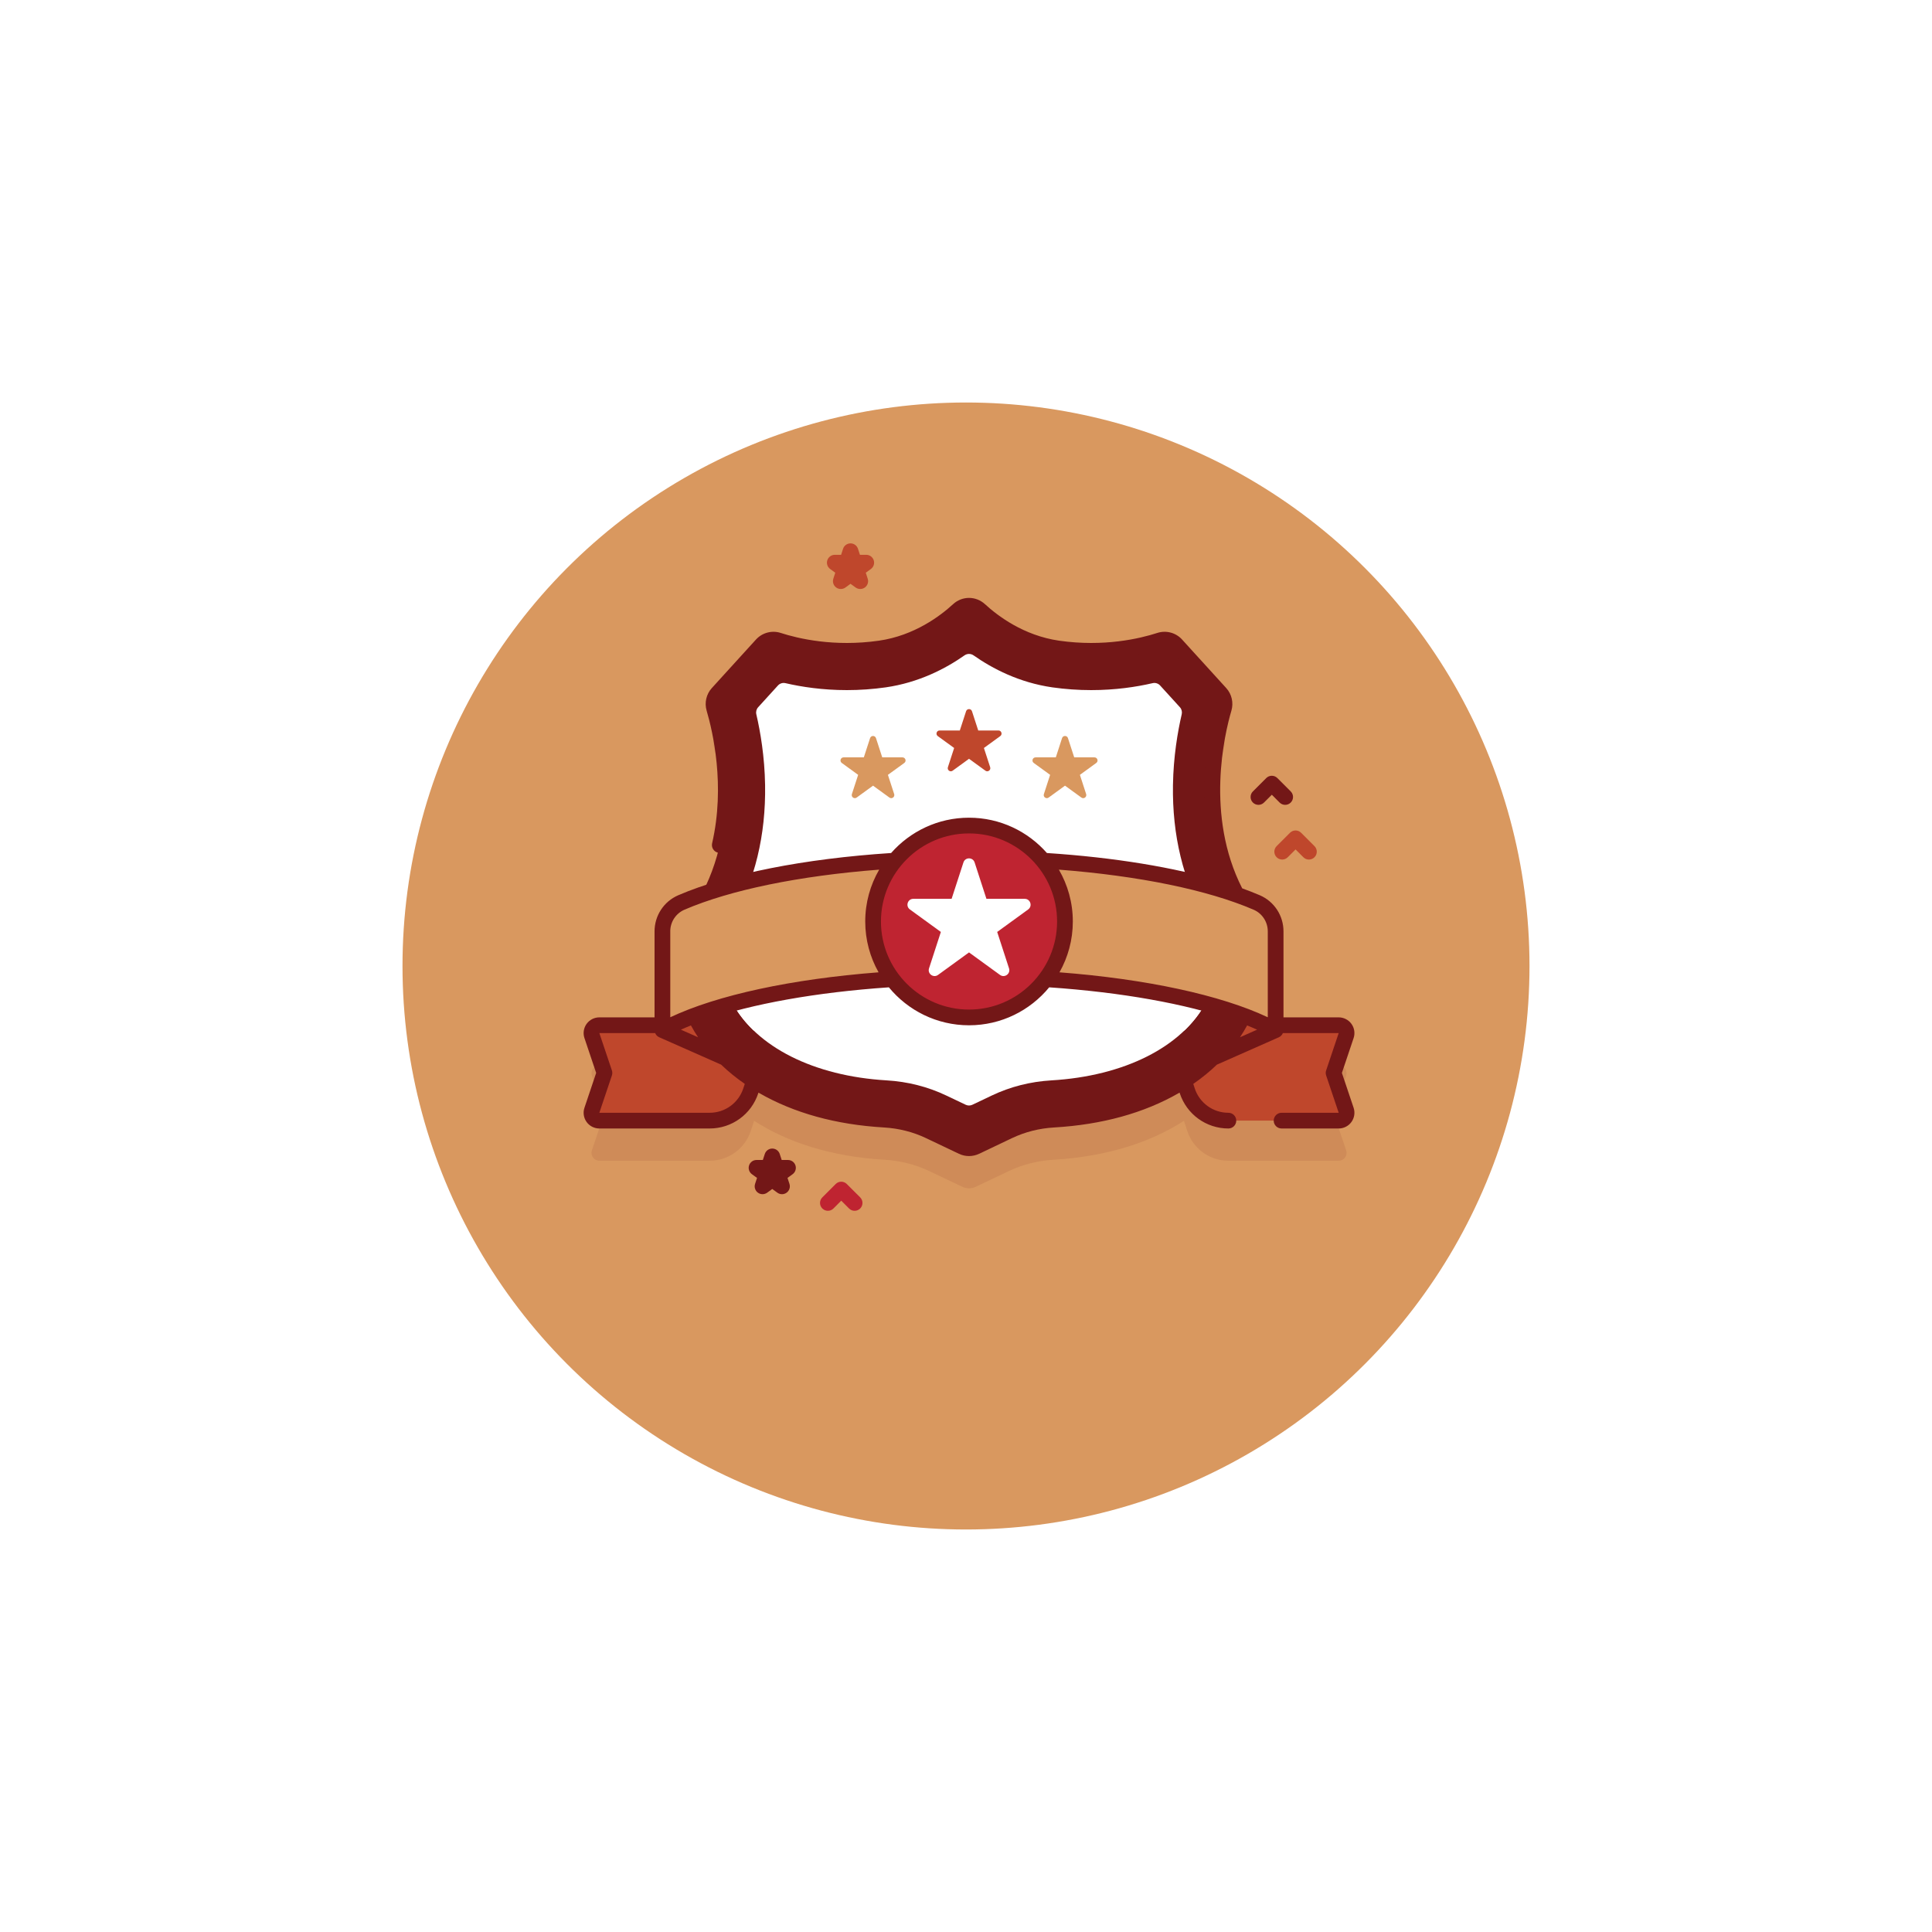 <svg width="96" height="96" viewBox="0 0 96 96" fill="none" xmlns="http://www.w3.org/2000/svg">
<g filter="url(#filter0_d)">
<circle cx="48" cy="44" r="28" fill="#D9985F"/>
</g>
<path opacity="0.1" d="M66.266 55.306L66.89 53.451C66.975 53.198 66.787 52.936 66.519 52.936H63.386V48.271C63.386 47.648 63.016 47.083 62.444 46.836C62.134 46.703 61.801 46.575 61.448 46.451C59.457 42.694 60.428 38.504 60.814 37.194C60.891 36.931 60.827 36.648 60.642 36.446L58.446 34.032C58.239 33.805 57.919 33.72 57.626 33.815C56.791 34.086 54.91 34.55 52.57 34.214C50.727 33.95 49.377 32.945 48.682 32.304C48.381 32.026 47.92 32.026 47.619 32.304C46.924 32.945 45.574 33.95 43.73 34.214C41.391 34.55 39.509 34.086 38.674 33.815C38.382 33.721 38.062 33.805 37.855 34.032L35.658 36.446C35.474 36.648 35.41 36.931 35.487 37.194C35.873 38.504 36.843 42.694 34.852 46.451C34.5 46.575 34.167 46.703 33.857 46.836C33.284 47.083 32.915 47.648 32.915 48.271V52.936H29.781C29.514 52.936 29.326 53.198 29.411 53.451L30.035 55.306L29.411 57.161C29.326 57.414 29.514 57.676 29.781 57.676H35.262C36.192 57.676 37.016 57.079 37.306 56.196L37.471 55.691C39.099 56.745 41.266 57.468 43.942 57.626C44.718 57.671 45.478 57.858 46.18 58.192L47.815 58.97C48.027 59.072 48.274 59.072 48.486 58.97L50.121 58.192C50.822 57.858 51.583 57.671 52.359 57.626C55.035 57.468 57.202 56.745 58.83 55.691L58.995 56.196C59.284 57.079 60.109 57.676 61.038 57.676H66.52C66.787 57.676 66.975 57.414 66.89 57.161L66.266 55.306Z" fill="#731717"/>
<path d="M35.262 55.683H29.781C29.514 55.683 29.326 55.421 29.411 55.168L30.035 53.313L29.411 51.458C29.326 51.205 29.514 50.943 29.781 50.943H38.373L37.306 54.203C37.016 55.086 36.192 55.683 35.262 55.683Z" fill="#BF472C"/>
<path d="M61.038 55.683H66.519C66.787 55.683 66.975 55.421 66.89 55.168L66.266 53.313L66.89 51.458C66.975 51.205 66.787 50.943 66.519 50.943H57.927L58.995 54.203C59.284 55.086 60.108 55.683 61.038 55.683Z" fill="#BF472C"/>
<path d="M32.915 51.184L36.336 52.697L36.109 49.601C36.109 49.601 33.886 50.054 32.915 51.184Z" fill="#BF472C"/>
<path d="M63.386 51.184L59.965 52.697L60.191 49.601C60.191 49.601 62.414 50.054 63.386 51.184Z" fill="#BF472C"/>
<path d="M61.601 44.736C59.408 40.91 60.418 36.544 60.813 35.201C60.891 34.938 60.827 34.655 60.642 34.453L58.446 32.039C58.239 31.812 57.919 31.727 57.626 31.822C56.791 32.093 54.91 32.557 52.57 32.221C50.727 31.957 49.377 30.952 48.682 30.311C48.381 30.033 47.92 30.033 47.619 30.311C46.924 30.952 45.574 31.957 43.73 32.221C41.391 32.557 39.509 32.093 38.674 31.822C38.382 31.727 38.062 31.812 37.855 32.039L35.658 34.453C35.474 34.655 35.41 34.938 35.487 35.201C35.882 36.544 36.892 40.91 34.7 44.736C32.181 49.132 35.579 55.14 43.942 55.633C44.717 55.678 45.478 55.865 46.18 56.199L47.814 56.977C48.027 57.078 48.274 57.078 48.486 56.977L50.12 56.199C50.822 55.865 51.583 55.678 52.359 55.633C60.721 55.141 64.12 49.132 61.601 44.736Z" fill="#731717"/>
<path d="M60.964 51.774C58.629 51.024 55.501 50.481 51.956 50.252C51.087 51.405 49.706 52.15 48.15 52.15C46.595 52.15 45.214 51.405 44.344 50.252C40.8 50.481 37.671 51.024 35.337 51.774C34.057 50.136 33.61 48.187 34.052 46.356C36.477 45.357 40.17 44.63 44.464 44.36C45.339 43.295 46.665 42.616 48.15 42.616C49.635 42.616 50.962 43.295 51.836 44.36C56.131 44.63 59.824 45.357 62.249 46.356C62.691 48.187 62.243 50.136 60.964 51.774Z" fill="#731717"/>
<path d="M47.02 54.436C46.1 53.998 45.103 53.745 44.056 53.683C40.445 53.47 37.578 52.029 36.387 49.828C35.65 48.465 35.653 47.002 36.395 45.707C37.511 43.758 38.057 41.504 38.017 39.006C37.994 37.595 37.784 36.364 37.581 35.492C37.552 35.367 37.586 35.236 37.673 35.141L38.654 34.063C38.749 33.958 38.893 33.913 39.031 33.946C39.841 34.134 40.877 34.291 42.084 34.291C42.727 34.291 43.374 34.245 44.008 34.155C45.657 33.918 46.989 33.222 47.925 32.565C48.06 32.47 48.24 32.47 48.376 32.565C49.312 33.222 50.644 33.918 52.293 34.155C52.927 34.245 53.574 34.291 54.217 34.291C55.424 34.291 56.46 34.134 57.27 33.946C57.408 33.913 57.552 33.958 57.647 34.063L58.628 35.141C58.715 35.236 58.748 35.367 58.719 35.492C58.517 36.364 58.307 37.595 58.284 39.006C58.244 41.504 58.79 43.758 59.906 45.707C60.648 47.002 60.651 48.465 59.914 49.828C58.723 52.029 55.856 53.47 52.244 53.683C51.198 53.745 50.201 53.998 49.281 54.436L48.319 54.894C48.212 54.945 48.089 54.945 47.983 54.894L47.02 54.436Z" fill="white"/>
<path d="M59.913 49.828C59.644 50.327 59.288 50.787 58.856 51.202C56.87 50.748 54.522 50.418 51.956 50.252C51.087 51.405 49.706 52.15 48.15 52.15C46.595 52.15 45.214 51.405 44.344 50.252C41.778 50.418 39.431 50.748 37.445 51.202C37.013 50.787 36.657 50.327 36.387 49.828C35.65 48.465 35.653 47.002 36.395 45.707C36.424 45.657 36.452 45.607 36.479 45.556C38.681 44.972 41.421 44.551 44.464 44.36C45.339 43.295 46.665 42.616 48.15 42.616C49.635 42.616 50.962 43.295 51.836 44.36C54.879 44.551 57.62 44.972 59.821 45.556C59.849 45.607 59.877 45.657 59.906 45.707C60.648 47.002 60.65 48.465 59.913 49.828Z" fill="white"/>
<path d="M42.745 29.267C42.664 29.267 42.584 29.242 42.515 29.193L42.262 29.009L42.009 29.193C41.872 29.292 41.687 29.292 41.55 29.193C41.413 29.093 41.355 28.917 41.408 28.756L41.504 28.458L41.251 28.274C41.114 28.175 41.057 27.998 41.109 27.838C41.162 27.677 41.312 27.568 41.481 27.568H41.794L41.891 27.27C41.943 27.109 42.093 27 42.262 27C42.431 27 42.581 27.109 42.633 27.27L42.73 27.568H43.043C43.212 27.568 43.362 27.677 43.415 27.838C43.467 27.998 43.41 28.175 43.273 28.274L43.02 28.458L43.116 28.756C43.169 28.917 43.111 29.093 42.974 29.193C42.906 29.242 42.825 29.267 42.745 29.267Z" fill="#BF472C"/>
<path d="M38.856 59.339C38.776 59.339 38.695 59.314 38.627 59.264L38.373 59.08L38.12 59.264C37.983 59.363 37.798 59.364 37.661 59.264C37.524 59.165 37.467 58.988 37.519 58.827L37.616 58.53L37.363 58.346C37.226 58.246 37.168 58.07 37.221 57.909C37.273 57.748 37.423 57.639 37.592 57.639H37.905L38.002 57.341C38.054 57.18 38.204 57.071 38.373 57.071C38.543 57.071 38.693 57.18 38.745 57.341L38.842 57.639H39.155C39.324 57.639 39.474 57.748 39.526 57.909C39.578 58.07 39.521 58.246 39.384 58.346L39.131 58.53L39.228 58.827C39.28 58.988 39.223 59.164 39.086 59.264C39.017 59.314 38.937 59.339 38.856 59.339Z" fill="#731717"/>
<path d="M42.465 60.164C42.365 60.164 42.265 60.126 42.189 60.049L41.801 59.661L41.413 60.049C41.261 60.202 41.014 60.202 40.861 60.049C40.708 59.897 40.708 59.649 40.861 59.497L41.525 58.833C41.678 58.68 41.925 58.68 42.077 58.833L42.742 59.497C42.894 59.649 42.894 59.897 42.742 60.049C42.665 60.126 42.565 60.164 42.465 60.164Z" fill="#BF2431"/>
<path d="M63.86 39.993C63.76 39.993 63.66 39.955 63.583 39.878L63.196 39.49L62.808 39.878C62.655 40.031 62.408 40.031 62.255 39.878C62.103 39.726 62.103 39.478 62.255 39.326L62.919 38.662C63.072 38.509 63.319 38.509 63.472 38.662L64.136 39.326C64.288 39.478 64.288 39.726 64.136 39.878C64.06 39.955 63.96 39.993 63.86 39.993Z" fill="#731717"/>
<path d="M65.04 42.711C64.939 42.711 64.84 42.672 64.763 42.596L64.376 42.208L63.988 42.596C63.835 42.749 63.588 42.749 63.435 42.596C63.283 42.444 63.283 42.196 63.435 42.044L64.099 41.38C64.252 41.227 64.499 41.227 64.652 41.38L65.316 42.044C65.468 42.196 65.468 42.444 65.316 42.596C65.24 42.672 65.139 42.711 65.04 42.711Z" fill="#BF472C"/>
<path d="M32.915 51.184C35.768 49.611 41.519 48.536 48.15 48.536C54.781 48.536 60.533 49.611 63.386 51.184V46.278C63.386 45.654 63.016 45.09 62.444 44.843C59.372 43.523 54.117 42.652 48.15 42.652C42.183 42.652 36.928 43.523 33.857 44.843C33.284 45.09 32.915 45.654 32.915 46.278V51.184Z" fill="#D9985F"/>
<path d="M48.15 50.555C50.783 50.555 52.917 48.421 52.917 45.788C52.917 43.156 50.783 41.022 48.15 41.022C45.518 41.022 43.383 43.156 43.383 45.788C43.383 48.421 45.518 50.555 48.15 50.555Z" fill="#BF2431"/>
<path d="M66.678 53.313L67.26 51.582C67.34 51.345 67.3 51.081 67.154 50.877C67.007 50.674 66.77 50.552 66.519 50.552H63.776V46.278C63.776 45.496 63.314 44.792 62.598 44.484C62.322 44.366 62.03 44.252 61.724 44.141C59.882 40.523 60.847 36.471 61.188 35.311C61.303 34.92 61.205 34.49 60.931 34.19L58.735 31.776C58.426 31.436 57.944 31.309 57.506 31.45C56.64 31.731 54.853 32.154 52.626 31.835C50.859 31.581 49.562 30.591 48.947 30.024C48.493 29.605 47.808 29.605 47.354 30.024C46.738 30.591 45.442 31.581 43.675 31.835C41.447 32.154 39.661 31.731 38.794 31.45C38.357 31.309 37.875 31.437 37.566 31.776L35.369 34.19C35.096 34.49 34.997 34.92 35.112 35.311C35.414 36.338 36.046 39.036 35.385 41.901C35.337 42.112 35.468 42.321 35.678 42.37C35.888 42.418 36.098 42.287 36.146 42.077C36.849 39.031 36.181 36.176 35.862 35.09C35.822 34.957 35.854 34.817 35.947 34.715L38.144 32.302C38.246 32.189 38.407 32.146 38.554 32.194C39.485 32.495 41.402 32.95 43.786 32.608C45.761 32.325 47.201 31.227 47.884 30.598C48.036 30.458 48.265 30.458 48.417 30.598C49.099 31.227 50.539 32.325 52.515 32.608C54.898 32.95 56.816 32.495 57.747 32.194C57.893 32.146 58.054 32.189 58.157 32.302L60.354 34.715C60.446 34.817 60.478 34.958 60.439 35.091C60.098 36.248 59.173 40.124 60.709 43.806C58.369 43.099 55.367 42.605 52.021 42.386C51.075 41.311 49.691 40.631 48.15 40.631C46.609 40.631 45.225 41.311 44.279 42.386C39.947 42.669 36.191 43.415 33.703 44.484C32.987 44.792 32.524 45.496 32.524 46.278V50.552H29.781C29.53 50.552 29.293 50.674 29.147 50.877C29 51.081 28.961 51.345 29.041 51.582L29.623 53.313L29.041 55.044C28.961 55.282 29 55.545 29.147 55.749C29.293 55.953 29.53 56.074 29.781 56.074H35.262C36.364 56.074 37.334 55.371 37.677 54.324L37.688 54.291C37.699 54.297 37.709 54.303 37.72 54.31C39.449 55.306 41.535 55.883 43.919 56.023C44.662 56.066 45.367 56.245 46.012 56.552L47.646 57.33C47.806 57.406 47.978 57.444 48.15 57.444C48.322 57.444 48.494 57.406 48.654 57.33L50.288 56.552C50.934 56.245 51.638 56.066 52.382 56.023C54.766 55.883 56.851 55.306 58.58 54.31C58.591 54.303 58.602 54.297 58.612 54.291L58.623 54.324C58.966 55.371 59.937 56.074 61.038 56.074C61.254 56.074 61.429 55.899 61.429 55.684C61.429 55.468 61.254 55.293 61.038 55.293C60.275 55.293 59.603 54.806 59.366 54.081L59.293 53.858C59.72 53.563 60.114 53.242 60.471 52.898C60.481 52.895 60.491 52.892 60.501 52.887L63.544 51.542C63.639 51.499 63.709 51.423 63.746 51.333H66.519L65.895 53.189C65.868 53.27 65.868 53.357 65.895 53.438L66.519 55.293H63.681C63.465 55.293 63.29 55.468 63.29 55.684C63.29 55.899 63.465 56.074 63.681 56.074H66.519C66.77 56.074 67.007 55.953 67.154 55.749C67.3 55.545 67.34 55.282 67.26 55.044L66.678 53.313ZM62.465 51.164L61.614 51.541C61.742 51.349 61.86 51.153 61.969 50.953C62.14 51.022 62.306 51.092 62.465 51.164ZM62.289 45.202C62.718 45.386 62.995 45.809 62.995 46.278V50.547C60.66 49.445 56.962 48.646 52.645 48.314C53.066 47.567 53.308 46.706 53.308 45.788C53.308 44.85 53.055 43.97 52.615 43.212C56.587 43.518 60.004 44.219 62.289 45.202ZM48.15 41.412C50.563 41.412 52.526 43.375 52.526 45.788C52.526 48.202 50.563 50.165 48.15 50.165C45.737 50.165 43.774 48.202 43.774 45.788C43.774 43.375 45.737 41.412 48.15 41.412ZM33.305 46.278C33.305 45.809 33.583 45.387 34.011 45.202C36.297 44.219 39.714 43.518 43.686 43.212C43.246 43.97 42.993 44.85 42.993 45.788C42.993 46.706 43.235 47.567 43.656 48.314C39.339 48.646 35.641 49.445 33.306 50.547V46.278H33.305ZM34.331 50.952C34.44 51.152 34.559 51.349 34.687 51.541L33.834 51.164C33.993 51.092 34.159 51.021 34.331 50.952ZM36.934 54.081C36.697 54.806 36.025 55.293 35.262 55.293H29.781L30.405 53.438C30.432 53.357 30.432 53.269 30.405 53.189L29.781 51.333H32.555C32.592 51.423 32.661 51.499 32.757 51.541L35.832 52.901C36.189 53.244 36.582 53.564 37.008 53.858L36.934 54.081ZM52.336 55.243C51.491 55.292 50.69 55.495 49.953 55.846L48.318 56.625C48.212 56.675 48.089 56.675 47.982 56.625L46.348 55.846C45.611 55.495 44.809 55.292 43.965 55.243C39.844 55 36.551 53.301 35.072 50.676C37.382 49.878 40.559 49.307 44.167 49.06C45.114 50.211 46.548 50.946 48.15 50.946C49.753 50.946 51.187 50.211 52.134 49.06C55.742 49.307 58.919 49.879 61.229 50.677C59.748 53.302 56.456 55 52.336 55.243Z" fill="#731717"/>
<path d="M48.428 42.853L49.015 44.662H50.917C51.2 44.662 51.317 45.024 51.089 45.19L49.55 46.308L50.138 48.117C50.225 48.386 49.918 48.609 49.689 48.443L48.15 47.325L46.611 48.443C46.383 48.609 46.075 48.386 46.163 48.117L46.751 46.308L45.212 45.19C44.983 45.024 45.1 44.662 45.383 44.662H47.285L47.873 42.853C47.96 42.585 48.34 42.585 48.428 42.853Z" fill="white"/>
<path d="M48.297 35.341L48.608 36.297H49.613C49.762 36.297 49.824 36.488 49.703 36.576L48.89 37.167L49.201 38.123C49.247 38.265 49.084 38.383 48.964 38.295L48.15 37.704L47.337 38.295C47.216 38.383 47.054 38.265 47.1 38.123L47.411 37.167L46.597 36.576C46.477 36.488 46.539 36.297 46.688 36.297H47.693L48.004 35.341C48.05 35.199 48.251 35.199 48.297 35.341Z" fill="#BF472C"/>
<path d="M53.066 36.676L53.377 37.633H54.382C54.532 37.633 54.594 37.824 54.473 37.911L53.66 38.502L53.97 39.458C54.016 39.6 53.854 39.718 53.733 39.63L52.92 39.039L52.107 39.63C51.986 39.718 51.823 39.6 51.87 39.458L52.18 38.502L51.367 37.911C51.246 37.824 51.308 37.633 51.458 37.633H52.463L52.773 36.676C52.819 36.535 53.02 36.535 53.066 36.676Z" fill="#D9985F"/>
<path d="M43.527 36.677L43.838 37.633H44.843C44.992 37.633 45.054 37.824 44.934 37.911L44.12 38.502L44.431 39.458C44.477 39.6 44.315 39.718 44.194 39.63L43.381 39.039L42.567 39.63C42.447 39.718 42.284 39.6 42.33 39.458L42.641 38.502L41.828 37.911C41.707 37.824 41.769 37.633 41.918 37.633H42.923L43.234 36.677C43.28 36.535 43.481 36.535 43.527 36.677Z" fill="#D9985F"/>
<defs>
<filter id="filter0_d" x="0" y="0" width="96" height="96" filterUnits="userSpaceOnUse" color-interpolation-filters="sRGB">
<feFlood flood-opacity="0" result="BackgroundImageFix"/>
<feColorMatrix in="SourceAlpha" type="matrix" values="0 0 0 0 0 0 0 0 0 0 0 0 0 0 0 0 0 0 127 0"/>
<feOffset dy="4"/>
<feGaussianBlur stdDeviation="10"/>
<feColorMatrix type="matrix" values="0 0 0 0 0.451 0 0 0 0 0.09 0 0 0 0 0.09 0 0 0 0.1 0"/>
<feBlend mode="normal" in2="BackgroundImageFix" result="effect1_dropShadow"/>
<feBlend mode="normal" in="SourceGraphic" in2="effect1_dropShadow" result="shape"/>
</filter>
</defs>
</svg>
